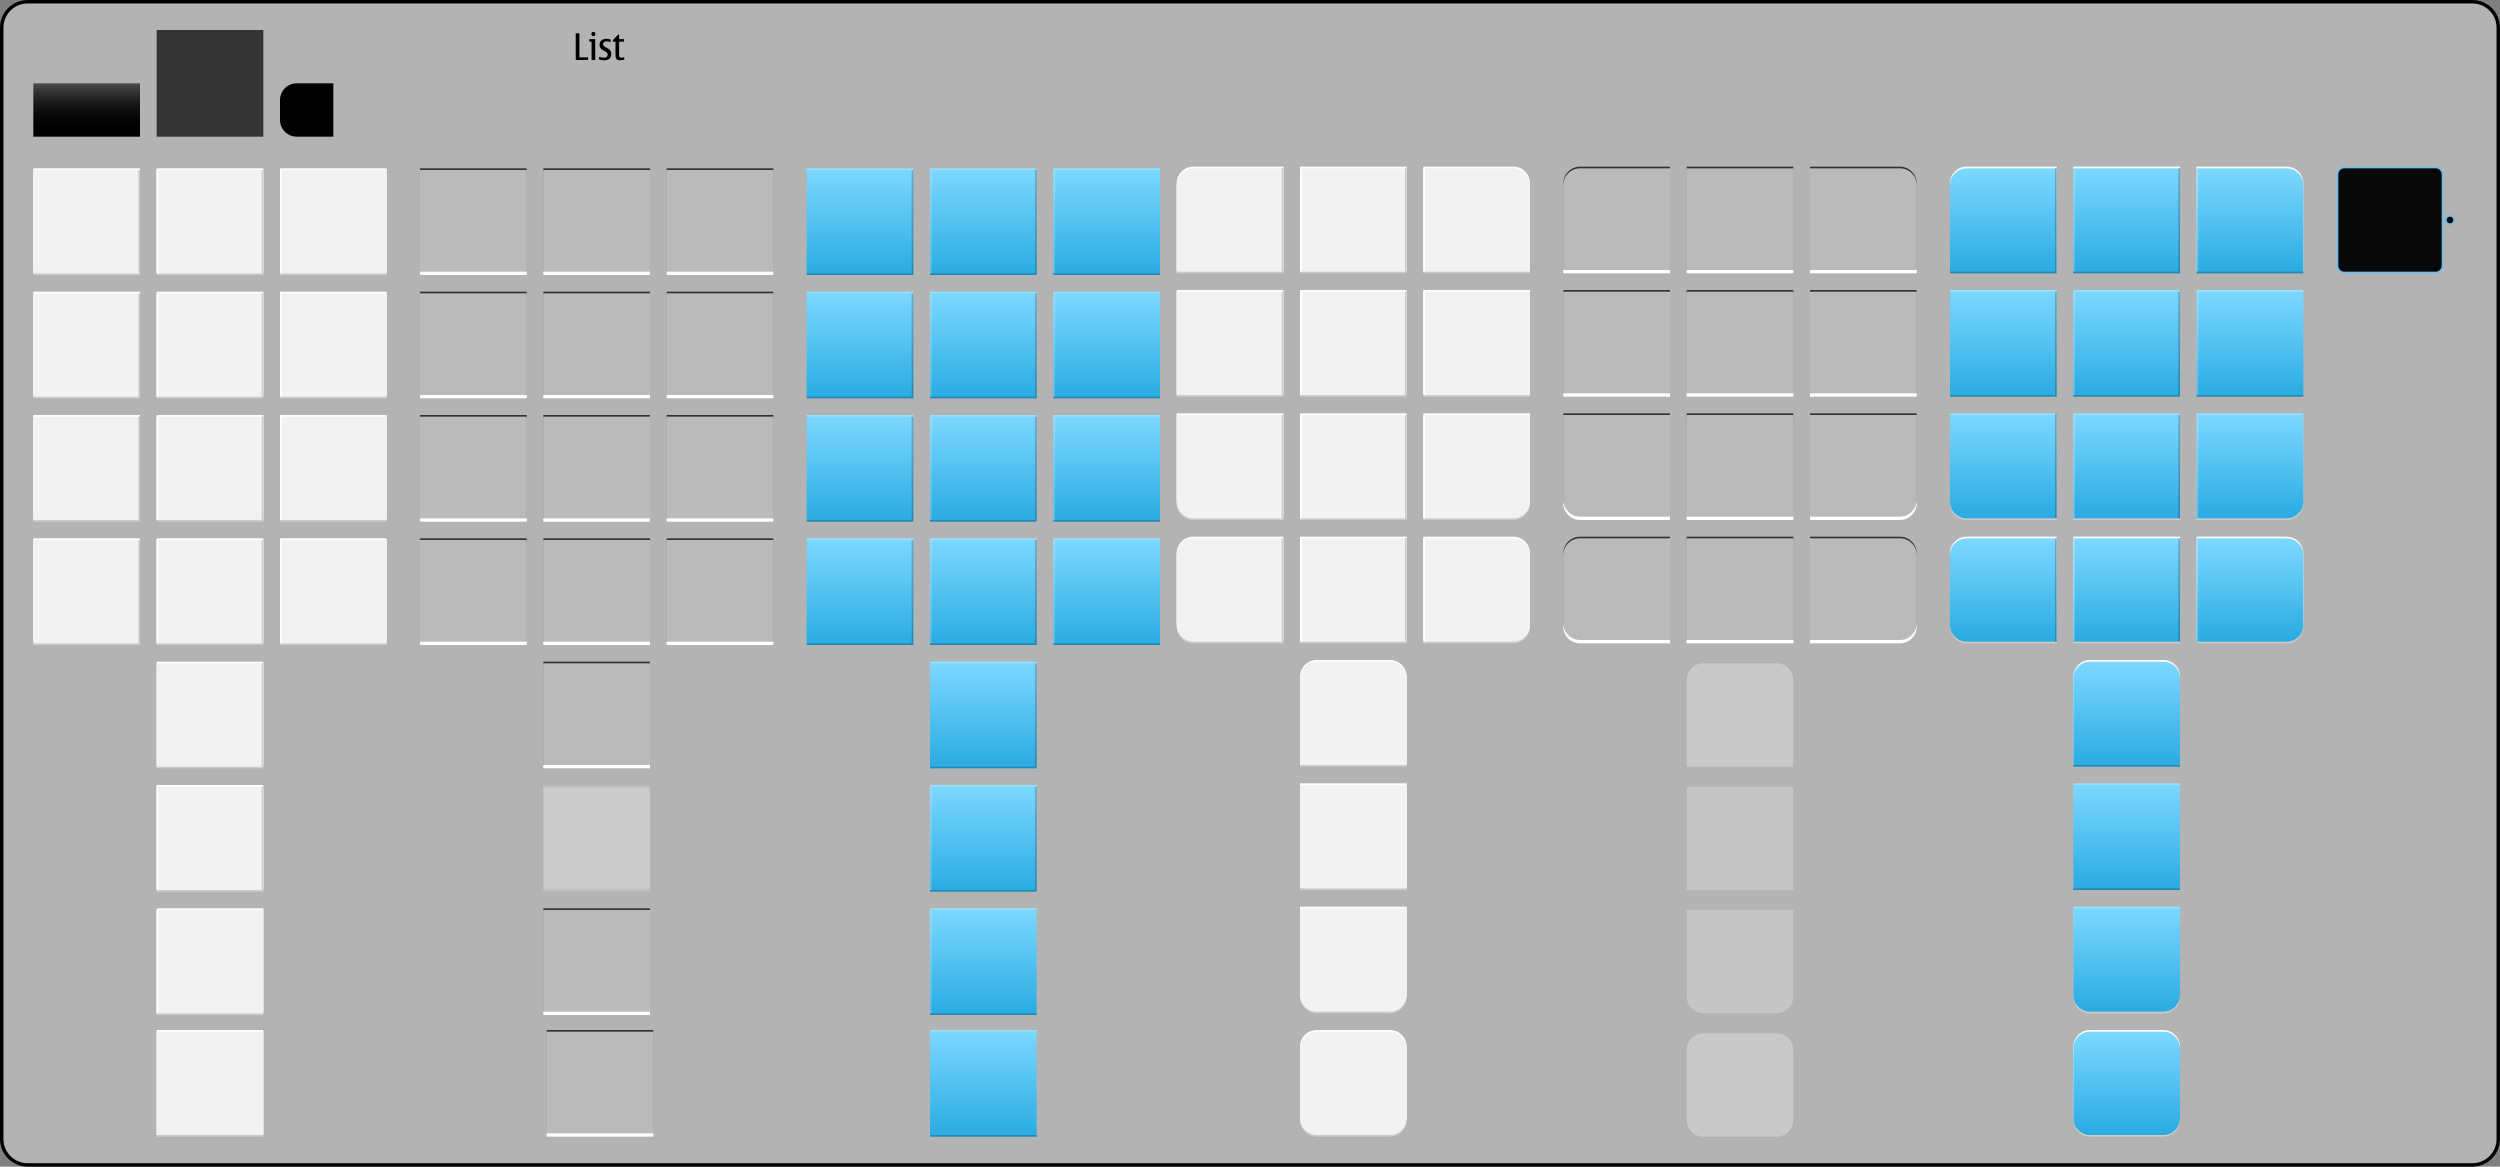 <?xml version="1.0" encoding="UTF-8" standalone="no"?>
<!-- Generator: Adobe Illustrator 14.0.0, SVG Export Plug-In . SVG Version: 6.00 Build 43363)  -->

<svg
   xmlns:dc="http://purl.org/dc/elements/1.1/"
   xmlns:cc="http://creativecommons.org/ns#"
   xmlns:rdf="http://www.w3.org/1999/02/22-rdf-syntax-ns#"
   xmlns:svg="http://www.w3.org/2000/svg"
   xmlns="http://www.w3.org/2000/svg"
   xmlns:sodipodi="http://sodipodi.sourceforge.net/DTD/sodipodi-0.dtd"
   xmlns:inkscape="http://www.inkscape.org/namespaces/inkscape"
   version="1.1"
   id="meegotouch-list-layer"
   x="0px"
   y="0px"
   width="1500px"
   height="700px"
   viewBox="0 0 1500 700"
   style="enable-background:new 0 0 1500 700;"
   xml:space="preserve"
   inkscape:version="0.47 r22583"
   sodipodi:docname="meegotouch-list.svg"><rect x="0" y="0" width="1500" height="700" fill="#808080" stroke="none"/><defs
   id="defs1197"><inkscape:perspective
     sodipodi:type="inkscape:persp3d"
     inkscape:vp_x="0 : 350 : 1"
     inkscape:vp_y="0 : 1000 : 0"
     inkscape:vp_z="1500 : 350 : 1"
     inkscape:persp3d-origin="750 : 233.33333 : 1"
     id="perspective1201" /></defs><sodipodi:namedview
   pagecolor="#ffffff"
   bordercolor="#666666"
   borderopacity="1"
   objecttolerance="10"
   gridtolerance="10"
   guidetolerance="10"
   inkscape:pageopacity="0"
   inkscape:pageshadow="2"
   inkscape:window-width="1415"
   inkscape:window-height="847"
   id="namedview1195"
   showgrid="false"
   inkscape:zoom="1"
   inkscape:cx="1029"
   inkscape:cy="242.72575"
   inkscape:window-x="0"
   inkscape:window-y="0"
   inkscape:window-maximized="1"
   inkscape:current-layer="meegotouch-list" />
<g
   id="meegotouch-list">
	<g
   id="MeegotouchListThemeTemplateHelper">
		<g
   id="g5">
			<path
   style="fill:#B3B3B3;"
   d="M16.562,698.965C8,698.965,1.035,692,1.035,683.438V16.562C1.035,8,8,1.035,16.562,1.035h1466.877     c8.562,0,15.526,6.965,15.526,15.526v666.877c0,8.562-6.965,15.526-15.526,15.526H16.562z"
   id="path7" />
			<g
   id="g9">
				<path
   d="M1483.438,2.07c7.99,0,14.491,6.5,14.491,14.491v666.877c0,7.99-6.501,14.491-14.491,14.491H16.562      c-7.991,0-14.491-6.501-14.491-14.491V16.562c0-7.991,6.5-14.491,14.491-14.491H1483.438 M1483.438,0H16.562      C7.453,0,0,7.453,0,16.562v666.877C0,692.547,7.453,700,16.562,700h1466.877c9.108,0,16.562-7.453,16.562-16.562V16.562      C1500,7.453,1492.547,0,1483.438,0L1483.438,0z"
   id="path11" />
			</g>
		</g>
		<path
   d="M345.439,35.998V19.969h2.206v14.417h5.168v1.612H345.439z"
   id="path13" />
		<path
   d="M357.131,35.998h-2.185V24.989h-1.363v-1.495h3.548V35.998z M356.044,19.108c0.334,0,0.624,0.129,0.866,0.387    c0.242,0.259,0.364,0.563,0.364,0.914c0,0.358-0.12,0.665-0.359,0.919c-0.239,0.255-0.53,0.382-0.871,0.382    c-0.348,0-0.644-0.127-0.882-0.382c-0.24-0.254-0.359-0.561-0.359-0.919c0-0.366,0.119-0.674,0.359-0.925    C355.4,19.234,355.696,19.108,356.044,19.108z"
   id="path15" />
		<path
   d="M362.535,36.17c-0.896,0-1.918-0.139-3.066-0.418v-1.646c1.23,0.351,2.201,0.526,2.912,0.526    c0.731,0,1.282-0.159,1.65-0.479c0.37-0.318,0.555-0.797,0.555-1.436c0-0.372-0.117-0.721-0.35-1.048    c-0.232-0.325-0.814-0.726-1.742-1.198c-0.596-0.301-1.076-0.586-1.446-0.855c-0.369-0.269-0.684-0.631-0.944-1.086    c-0.259-0.455-0.389-1.02-0.389-1.693c0-1.082,0.367-1.939,1.103-2.574c0.734-0.635,1.677-0.951,2.824-0.951    c1.006,0,1.915,0.133,2.728,0.397v1.569c-0.855-0.309-1.685-0.462-2.491-0.462c-0.67,0-1.171,0.15-1.501,0.451    c-0.333,0.302-0.498,0.753-0.498,1.354c0,0.316,0.105,0.611,0.317,0.887c0.212,0.277,0.741,0.626,1.589,1.049    c0.616,0.301,1.125,0.594,1.528,0.877s0.743,0.666,1.021,1.15c0.276,0.482,0.415,1.09,0.415,1.822    c0,1.232-0.364,2.168-1.093,2.806C364.929,35.852,363.889,36.17,362.535,36.17z"
   id="path17" />
		<path
   d="M371.978,36.17c-0.929,0-1.608-0.227-2.039-0.682s-0.646-1.182-0.646-2.178v-8.321h-1.57v-0.86l3.188-3.408h0.565v2.773    h2.901v1.495h-2.901v7.945c0,0.681,0.105,1.13,0.317,1.349s0.533,0.328,0.964,0.328c0.443,0,1.046-0.104,1.804-0.312v1.483    C373.646,36.041,372.785,36.17,371.978,36.17z"
   id="path19" />
	</g>
	<g
   id="meegotouch-scroll-bubble-arrow">
		<polygon
   style="opacity:0;"
   points="1466,124 1474,132 1466,140   "
   id="polygon22" />
		<g
   style="opacity:0.95;"
   id="g24">
			<path
   d="M1470,134.5c-1.379,0-2.5-1.122-2.5-2.5s1.121-2.5,2.5-2.5s2.5,1.122,2.5,2.5S1471.379,134.5,1470,134.5L1470,134.5z"
   id="path26" />
			<path
   style="fill:#66C0EF;"
   d="M1470,130c1.103,0,2,0.897,2,2s-0.897,2-2,2s-2-0.897-2-2S1468.897,130,1470,130 M1470,129     c-1.657,0-3,1.343-3,3c0,1.656,1.343,3,3,3s3-1.344,3-3C1473,130.343,1471.657,129,1470,129L1470,129z"
   id="path28" />
		</g>
	</g>
	<g
   id="meegotouch-scroll-bubble-background">
		<g
   style="opacity:0.95;"
   id="g31">
			<path
   d="M1406.619,163.5c-2.271,0-4.119-1.848-4.119-4.119v-54.763c0-2.271,1.848-4.119,4.119-4.119h54.762     c2.271,0,4.119,1.848,4.119,4.119v54.763c0,2.271-1.848,4.119-4.119,4.119H1406.619z"
   id="path33" />
			<path
   style="fill:#66C0EF;"
   d="M1461.381,101c1.996,0,3.619,1.623,3.619,3.619v54.763c0,1.996-1.623,3.619-3.619,3.619h-54.762     c-1.996,0-3.619-1.623-3.619-3.619v-54.763c0-1.996,1.623-3.619,3.619-3.619H1461.381 M1461.381,100h-54.762     c-2.541,0-4.619,2.079-4.619,4.619v54.763c0,2.54,2.078,4.619,4.619,4.619h54.762c2.541,0,4.619-2.079,4.619-4.619v-54.763     C1466,102.079,1463.922,100,1461.381,100L1461.381,100z"
   id="path35" />
		</g>
	</g>
	<g
   id="meegotouch-list-background-selected">
		<path
   style="fill:#CCCCCC;"
   d="M1308,672c0,5.5-4.5,10-10,10h-44c-5.5,0-10-4.5-10-10v-42c0-5.5,4.5-10,10-10h44    c5.5,0,10,4.5,10,10V672z"
   id="path38" />
		<path
   style="fill:#FFFFFF;"
   d="M1308,670c0,5.5-4.5,10-10,10h-44c-5.5,0-10-4.5-10-10v-42c0-5.5,4.5-10,10-10h44    c5.5,0,10,4.5,10,10V670z"
   id="path40" />
		<linearGradient
   id="SVGID_1_"
   gradientUnits="userSpaceOnUse"
   x1="1276"
   y1="681"
   x2="1276"
   y2="619">
			<stop
   offset="0"
   style="stop-color:#29ABE2"
   id="stop43" />
			<stop
   offset="1"
   style="stop-color:#7DD8FF"
   id="stop45" />
		</linearGradient>
		<path
   style="fill:url(#SVGID_1_);"
   d="M1308,671c0,5.5-4.5,10-10,10h-44c-5.5,0-10-4.5-10-10v-42c0-5.5,4.5-10,10-10h44    c5.5,0,10,4.5,10,10V671z"
   id="path47" />
	</g>
	<g
   id="meegotouch-list-background-selected-vertical-bottom">
		<path
   style="fill:#CCCCCC;"
   d="M1308,545v53c0,5.5-4.5,10-10,10h-44c-5.5,0-10-4.5-10-10v-53H1308z"
   id="path50" />
		<linearGradient
   id="SVGID_2_"
   gradientUnits="userSpaceOnUse"
   x1="1276"
   y1="607"
   x2="1276"
   y2="544">
			<stop
   offset="0"
   style="stop-color:#29ABE2"
   id="stop53" />
			<stop
   offset="1"
   style="stop-color:#7DD8FF"
   id="stop55" />
		</linearGradient>
		<path
   style="fill:url(#SVGID_2_);"
   d="M1308,544v53c0,5.5-4.5,10-10,10h-44c-5.5,0-10-4.5-10-10v-53H1308z"
   id="path57" />
		<rect
   x="1244"
   y="544"
   style="opacity:0.2;fill:#FFFFFF;"
   width="64"
   height="1"
   id="rect59" />
	</g>
	<g
   id="meegotouch-list-background-selected-vertical-center">
		<linearGradient
   id="SVGID_3_"
   gradientUnits="userSpaceOnUse"
   x1="1276"
   y1="534"
   x2="1276"
   y2="470">
			<stop
   offset="0"
   style="stop-color:#29ABE2"
   id="stop63" />
			<stop
   offset="1"
   style="stop-color:#7DD8FF"
   id="stop65" />
		</linearGradient>
		<rect
   x="1244"
   y="470"
   style="fill:url(#SVGID_3_);"
   width="64"
   height="64"
   id="rect67" />
		<rect
   x="1244"
   y="533"
   style="opacity:0.2;"
   width="64"
   height="1"
   id="rect69" />
		<rect
   x="1244"
   y="470.001"
   style="opacity:0.2;fill:#FFFFFF;"
   width="64"
   height="1"
   id="rect71" />
	</g>
	<g
   id="meegotouch-list-background-selected-vertical-top">
		<path
   style="fill:#FFFFFF;"
   d="M1244,459v-53c0-5.5,4.5-10,10-10h44c5.5,0,10,4.5,10,10v53H1244z"
   id="path74" />
		<linearGradient
   id="SVGID_4_"
   gradientUnits="userSpaceOnUse"
   x1="1276"
   y1="460"
   x2="1276"
   y2="397">
			<stop
   offset="0"
   style="stop-color:#29ABE2"
   id="stop77" />
			<stop
   offset="1"
   style="stop-color:#7DD8FF"
   id="stop79" />
		</linearGradient>
		<path
   style="fill:url(#SVGID_4_);"
   d="M1244,460v-53c0-5.5,4.5-10,10-10h44c5.5,0,10,4.5,10,10v53H1244z"
   id="path81" />
		<rect
   x="1244"
   y="459"
   style="opacity:0.2;"
   width="64"
   height="1"
   id="rect83" />
	</g>
	<g
   id="meegotouch-list-background-selected-horizontal-right">
		<path
   style="fill:#CCCCCC;"
   d="M1318,324h54c5.5,0,10,4.5,10,10v42c0,5.5-4.5,10-10,10h-54V324z"
   id="path86" />
		<path
   style="fill:#FFFFFF;"
   d="M1318,322h54c5.5,0,10,4.5,10,10v42c0,5.5-4.5,10-10,10h-54V322z"
   id="path88" />
		<linearGradient
   id="SVGID_5_"
   gradientUnits="userSpaceOnUse"
   x1="1350"
   y1="385"
   x2="1350"
   y2="323">
			<stop
   offset="0"
   style="stop-color:#29ABE2"
   id="stop91" />
			<stop
   offset="1"
   style="stop-color:#7DD8FF"
   id="stop93" />
		</linearGradient>
		<path
   style="fill:url(#SVGID_5_);"
   d="M1318,323h54c5.5,0,10,4.5,10,10v42c0,5.5-4.5,10-10,10h-54V323z"
   id="path95" />
		<rect
   x="1318"
   y="323"
   style="opacity:0.2;fill:#FFFFFF;"
   width="1"
   height="62"
   id="rect97" />
	</g>
	<g
   id="meegotouch-list-background-selected-horizontal-center">
		<rect
   x="1244"
   y="324"
   style="fill:#CCCCCC;"
   width="64"
   height="62"
   id="rect100" />
		<rect
   x="1244"
   y="322"
   style="fill:#FFFFFF;"
   width="64"
   height="62"
   id="rect102" />
		<linearGradient
   id="SVGID_6_"
   gradientUnits="userSpaceOnUse"
   x1="1276"
   y1="385"
   x2="1276"
   y2="323">
			<stop
   offset="0"
   style="stop-color:#29ABE2"
   id="stop105" />
			<stop
   offset="1"
   style="stop-color:#7DD8FF"
   id="stop107" />
		</linearGradient>
		<rect
   x="1244"
   y="323"
   style="fill:url(#SVGID_6_);"
   width="64"
   height="62"
   id="rect109" />
		<rect
   x="1307"
   y="323"
   style="opacity:0.2;"
   width="1"
   height="62"
   id="rect111" />
		<rect
   x="1244"
   y="323"
   style="opacity:0.2;fill:#FFFFFF;"
   width="1"
   height="62"
   id="rect113" />
	</g>
	<g
   id="meegotouch-list-background-selected-horizontal-left">
		<path
   style="fill:#CCCCCC;"
   d="M1234,386h-54c-5.5,0-10-4.5-10-10v-42c0-5.5,4.5-10,10-10h54V386z"
   id="path116" />
		<path
   style="fill:#FFFFFF;"
   d="M1234,384h-54c-5.5,0-10-4.5-10-10v-42c0-5.5,4.5-10,10-10h54V384z"
   id="path118" />
		<linearGradient
   id="SVGID_7_"
   gradientUnits="userSpaceOnUse"
   x1="1202"
   y1="385"
   x2="1202"
   y2="323">
			<stop
   offset="0"
   style="stop-color:#29ABE2"
   id="stop121" />
			<stop
   offset="1"
   style="stop-color:#7DD8FF"
   id="stop123" />
		</linearGradient>
		<path
   style="fill:url(#SVGID_7_);"
   d="M1234,385h-54c-5.5,0-10-4.5-10-10v-42c0-5.5,4.5-10,10-10h54V385z"
   id="path125" />
		<rect
   x="1233"
   y="323"
   style="opacity:0.2;"
   width="1"
   height="62"
   id="rect127" />
	</g>
	<g
   id="meegotouch-list-background-selected-bottom-right">
		<path
   style="fill:#CCCCCC;"
   d="M1372,312c5.5,0,10-4.5,10-10v-53h-64v63H1372z"
   id="path130" />
		<linearGradient
   id="SVGID_8_"
   gradientUnits="userSpaceOnUse"
   x1="1350"
   y1="311"
   x2="1350"
   y2="248">
			<stop
   offset="0"
   style="stop-color:#29ABE2"
   id="stop133" />
			<stop
   offset="1"
   style="stop-color:#7DD8FF"
   id="stop135" />
		</linearGradient>
		<path
   style="fill:url(#SVGID_8_);"
   d="M1372,311c5.5,0,10-4.5,10-10v-53h-64v63H1372z"
   id="path137" />
		<rect
   x="1318"
   y="248"
   style="opacity:0.2;fill:#FFFFFF;"
   width="1"
   height="63"
   id="rect139" />
		<rect
   x="1319"
   y="248"
   style="opacity:0.2;fill:#FFFFFF;"
   width="63"
   height="1"
   id="rect141" />
	</g>
	<g
   id="meegotouch-list-background-selected-bottom">
		<rect
   x="1244"
   y="250"
   style="fill:#CCCCCC;"
   width="64"
   height="62"
   id="rect144" />
		<linearGradient
   id="SVGID_9_"
   gradientUnits="userSpaceOnUse"
   x1="1276"
   y1="311"
   x2="1276"
   y2="248">
			<stop
   offset="0"
   style="stop-color:#29ABE2"
   id="stop147" />
			<stop
   offset="1"
   style="stop-color:#7DD8FF"
   id="stop149" />
		</linearGradient>
		<rect
   x="1244"
   y="248"
   style="fill:url(#SVGID_9_);"
   width="64"
   height="63"
   id="rect151" />
		<rect
   x="1244"
   y="248"
   style="opacity:0.2;fill:#FFFFFF;"
   width="64"
   height="1"
   id="rect153" />
		<rect
   x="1307"
   y="249"
   style="opacity:0.2;"
   width="1"
   height="62"
   id="rect155" />
		<rect
   x="1244"
   y="249"
   style="opacity:0.2;fill:#FFFFFF;"
   width="1"
   height="62"
   id="rect157" />
	</g>
	<g
   id="meegotouch-list-background-selected-bottom-left">
		<path
   style="fill:#CCCCCC;"
   d="M1170,302c0,5.5,4.5,10,10,10h54v-63h-64V302z"
   id="path160" />
		<linearGradient
   id="SVGID_10_"
   gradientUnits="userSpaceOnUse"
   x1="1202"
   y1="311"
   x2="1202"
   y2="248">
			<stop
   offset="0"
   style="stop-color:#29ABE2"
   id="stop163" />
			<stop
   offset="1"
   style="stop-color:#7DD8FF"
   id="stop165" />
		</linearGradient>
		<path
   style="fill:url(#SVGID_10_);"
   d="M1170,301c0,5.5,4.5,10,10,10h54v-63h-64V301z"
   id="path167" />
		<rect
   x="1233"
   y="248"
   style="opacity:0.2;"
   width="1"
   height="63"
   id="rect169" />
		<rect
   x="1170"
   y="248"
   style="opacity:0.2;fill:#FFFFFF;"
   width="63"
   height="1"
   id="rect171" />
	</g>
	<g
   id="meegotouch-list-background-selected-center-right">
		<linearGradient
   id="SVGID_11_"
   gradientUnits="userSpaceOnUse"
   x1="1350"
   y1="238"
   x2="1350"
   y2="174">
			<stop
   offset="0"
   style="stop-color:#29ABE2"
   id="stop175" />
			<stop
   offset="1"
   style="stop-color:#7DD8FF"
   id="stop177" />
		</linearGradient>
		<rect
   x="1318"
   y="174"
   style="fill:url(#SVGID_11_);"
   width="64"
   height="64"
   id="rect179" />
		<rect
   x="1318"
   y="237"
   style="opacity:0.2;"
   width="64"
   height="1"
   id="rect181" />
		<rect
   x="1318"
   y="174"
   style="opacity:0.2;fill:#FFFFFF;"
   width="64"
   height="1"
   id="rect183" />
		<rect
   x="1318"
   y="175"
   style="opacity:0.2;fill:#FFFFFF;"
   width="1"
   height="62"
   id="rect185" />
	</g>
	<g
   id="meegotouch-list-background-selected-center">
		<linearGradient
   id="SVGID_12_"
   gradientUnits="userSpaceOnUse"
   x1="1276"
   y1="238"
   x2="1276"
   y2="174">
			<stop
   offset="0"
   style="stop-color:#29ABE2"
   id="stop189" />
			<stop
   offset="1"
   style="stop-color:#7DD8FF"
   id="stop191" />
		</linearGradient>
		<rect
   x="1244"
   y="174"
   style="fill:url(#SVGID_12_);"
   width="64"
   height="64"
   id="rect193" />
		<rect
   x="1244"
   y="237"
   style="opacity:0.2;"
   width="64"
   height="1"
   id="rect195" />
		<rect
   x="1244"
   y="174"
   style="opacity:0.2;fill:#FFFFFF;"
   width="64"
   height="1"
   id="rect197" />
		<rect
   x="1307"
   y="175"
   style="opacity:0.2;"
   width="1"
   height="62"
   id="rect199" />
		<rect
   x="1244"
   y="175"
   style="opacity:0.2;fill:#FFFFFF;"
   width="1"
   height="62"
   id="rect201" />
	</g>
	<g
   id="meegotouch-list-background-selected-center-left">
		<linearGradient
   id="SVGID_13_"
   gradientUnits="userSpaceOnUse"
   x1="1202"
   y1="238"
   x2="1202"
   y2="174">
			<stop
   offset="0"
   style="stop-color:#29ABE2"
   id="stop205" />
			<stop
   offset="1"
   style="stop-color:#7DD8FF"
   id="stop207" />
		</linearGradient>
		<rect
   x="1170"
   y="174"
   style="fill:url(#SVGID_13_);"
   width="64"
   height="64"
   id="rect209" />
		<rect
   x="1170"
   y="237"
   style="opacity:0.2;"
   width="64"
   height="1"
   id="rect211" />
		<rect
   x="1170"
   y="174"
   style="opacity:0.2;fill:#FFFFFF;"
   width="64"
   height="1"
   id="rect213" />
		<rect
   x="1233"
   y="175"
   style="opacity:0.2;"
   width="1"
   height="62"
   id="rect215" />
	</g>
	<g
   id="meegotouch-list-background-selected-top-right">
		<path
   style="fill:#FFFFFF;"
   d="M1382,110c0-5.5-4.5-10-10-10h-54v63h64V110z"
   id="path218" />
		<linearGradient
   id="SVGID_14_"
   gradientUnits="userSpaceOnUse"
   x1="1350"
   y1="164"
   x2="1350"
   y2="101">
			<stop
   offset="0"
   style="stop-color:#29ABE2"
   id="stop221" />
			<stop
   offset="1"
   style="stop-color:#7DD8FF"
   id="stop223" />
		</linearGradient>
		<path
   style="fill:url(#SVGID_14_);"
   d="M1382,111c0-5.5-4.5-10-10-10h-54v63h64V111z"
   id="path225" />
		<rect
   x="1318"
   y="101"
   style="opacity:0.2;fill:#FFFFFF;"
   width="1"
   height="62"
   id="rect227" />
		<rect
   x="1318"
   y="163"
   style="opacity:0.2;"
   width="64"
   height="1"
   id="rect229" />
	</g>
	<g
   id="meegotouch-list-background-selected-top-center">
		<linearGradient
   id="SVGID_15_"
   gradientUnits="userSpaceOnUse"
   x1="1276"
   y1="164"
   x2="1276"
   y2="100">
			<stop
   offset="0"
   style="stop-color:#29ABE2"
   id="stop233" />
			<stop
   offset="1"
   style="stop-color:#7DD8FF"
   id="stop235" />
		</linearGradient>
		<rect
   x="1244"
   y="100"
   style="fill:url(#SVGID_15_);"
   width="64"
   height="64"
   id="rect237" />
		<rect
   x="1244"
   y="163"
   style="opacity:0.2;"
   width="64"
   height="1"
   id="rect239" />
		<rect
   x="1244"
   y="100"
   style="fill:#FFFFFF;"
   width="64"
   height="1"
   id="rect241" />
		<rect
   x="1307"
   y="101"
   style="opacity:0.2;"
   width="1"
   height="62"
   id="rect243" />
		<rect
   x="1244"
   y="101"
   style="opacity:0.2;fill:#FFFFFF;"
   width="1"
   height="62"
   id="rect245" />
	</g>
	<g
   id="meegotouch-list-background-selected-top-left">
		<path
   style="fill:#FFFFFF;"
   d="M1170,110c0-5.5,4.5-10,10-10h54v63h-64V110z"
   id="path248" />
		<linearGradient
   id="SVGID_16_"
   gradientUnits="userSpaceOnUse"
   x1="1202"
   y1="164"
   x2="1202"
   y2="101">
			<stop
   offset="0"
   style="stop-color:#29ABE2"
   id="stop251" />
			<stop
   offset="1"
   style="stop-color:#7DD8FF"
   id="stop253" />
		</linearGradient>
		<path
   style="fill:url(#SVGID_16_);"
   d="M1170,111c0-5.5,4.5-10,10-10h54v63h-64V111z"
   id="path255" />
		<rect
   x="1233"
   y="101"
   style="opacity:0.2;"
   width="1"
   height="62"
   id="rect257" />
		<rect
   x="1170"
   y="163"
   style="opacity:0.2;"
   width="64"
   height="1"
   id="rect259" />
	</g>
	<g
   id="meegotouch-list-background-pressed">
		<path
   style="fill:#c8c8c8;fill-opacity:1"
   d="M1076,672c0,5.5-4.5,10-10,10h-44c-5.5,0-10-4.5-10-10v-42c0-5.5,4.5-10,10-10h44    c5.5,0,10,4.5,10,10V672z"
   id="path262" />
		
		<linearGradient
   id="SVGID_17_"
   gradientUnits="userSpaceOnUse"
   x1="1044"
   y1="681"
   x2="1044"
   y2="619">
			<stop
   offset="0"
   style="stop-color:#B3B3B3"
   id="stop267" />
			<stop
   offset="1"
   style="stop-color:#4D4D4D"
   id="stop269" />
		</linearGradient>
		
	</g>
	<g
   id="meegotouch-list-background-pressed-vertical-bottom">
		<path
   style="fill:#c8c8c8;fill-opacity:0.888"
   d="M1076,546v52c0,5.5-4.5,10-10,10h-44c-5.5,0-10-4.5-10-10v-52H1076z"
   id="path274" />
		
		<linearGradient
   id="SVGID_18_"
   gradientUnits="userSpaceOnUse"
   x1="1044"
   y1="607"
   x2="1044"
   y2="545">
			<stop
   offset="0"
   style="stop-color:#B3B3B3"
   id="stop279" />
			<stop
   offset="1"
   style="stop-color:#4D4D4D"
   id="stop281" />
		</linearGradient>
		
	</g>
	<g
   id="meegotouch-list-background-pressed-vertical-center">
		<rect
   x="1012"
   y="472"
   style="fill:#c8c8c8;fill-opacity:0.888"
   width="64"
   height="62"
   id="rect286" />
		
		<linearGradient
   id="SVGID_19_"
   gradientUnits="userSpaceOnUse"
   x1="1044"
   y1="533"
   x2="1044"
   y2="471">
			<stop
   offset="0"
   style="stop-color:#B3B3B3"
   id="stop291" />
			<stop
   offset="1"
   style="stop-color:#4D4D4D"
   id="stop293" />
		</linearGradient>
		
	</g>
	<g
   id="meegotouch-list-background-pressed-vertical-top">
		<path
   style="fill:#c8c8c8;fill-opacity:1"
   d="M1012,460v-52c0-5.5,4.5-10,10-10h44c5.5,0,10,4.5,10,10v52H1012z"
   id="path298" />
		
		<linearGradient
   id="SVGID_20_"
   gradientUnits="userSpaceOnUse"
   x1="1044"
   y1="459"
   x2="1044"
   y2="397">
			<stop
   offset="0"
   style="stop-color:#B3B3B3"
   id="stop303" />
			<stop
   offset="1"
   style="stop-color:#4D4D4D"
   id="stop305" />
		</linearGradient>
		
	</g>
	<g
   id="meegotouch-list-background-pressed-horizontal-right">
		<path
   style="fill:#FFFFFF;"
   d="M1086,324h54c5.5,0,10,4.5,10,10v42c0,5.5-4.5,10-10,10h-54V324z"
   id="path310" />
		<path
   style="fill:#333333;"
   d="M1086,322h54c5.5,0,10,4.5,10,10v42c0,5.5-4.5,10-10,10h-54V322z"
   id="path312" />
		<linearGradient
   id="SVGID_21_"
   gradientUnits="userSpaceOnUse"
   x1="1118"
   y1="385"
   x2="1118"
   y2="323">
			<stop
   offset="0"
   style="stop-color:#B3B3B3"
   id="stop315" />
			<stop
   offset="1"
   style="stop-color:#4D4D4D"
   id="stop317" />
		</linearGradient>
		<path
   style="fill:#ffffff;fill-opacity:0.664"
   d="M1086,323h54c5.5,0,10,4.5,10,10v42c0,5.5-4.5,10-10,10h-54V323z"
   id="path319" />
	</g>
	<g
   id="meegotouch-list-background-pressed-horizontal-center">
		<rect
   x="1012"
   y="324"
   style="fill:#FFFFFF;"
   width="64"
   height="62"
   id="rect322" />
		<rect
   x="1012"
   y="322"
   style="fill:#333333;"
   width="64"
   height="62"
   id="rect324" />
		<linearGradient
   id="SVGID_22_"
   gradientUnits="userSpaceOnUse"
   x1="1044"
   y1="385"
   x2="1044"
   y2="323">
			<stop
   offset="0"
   style="stop-color:#B3B3B3"
   id="stop327" />
			<stop
   offset="1"
   style="stop-color:#4D4D4D"
   id="stop329" />
		</linearGradient>
		<rect
   x="1012"
   y="323"
   style="fill:#ffffff;fill-opacity:0.664"
   width="64"
   height="62"
   id="rect331" />
	</g>
	<g
   id="meegotouch-list-background-pressed-horizontal-left">
		<path
   style="fill:#FFFFFF;"
   d="M1002,386h-54c-5.5,0-10-4.5-10-10v-42c0-5.5,4.5-10,10-10h54V386z"
   id="path334" />
		<path
   style="fill:#333333;"
   d="M1002,384h-54c-5.5,0-10-4.5-10-10v-42c0-5.5,4.5-10,10-10h54V384z"
   id="path336" />
		<linearGradient
   id="SVGID_23_"
   gradientUnits="userSpaceOnUse"
   x1="970"
   y1="385"
   x2="970"
   y2="323">
			<stop
   offset="0"
   style="stop-color:#B3B3B3"
   id="stop339" />
			<stop
   offset="1"
   style="stop-color:#4D4D4D"
   id="stop341" />
		</linearGradient>
		<path
   style="fill:#ffffff;fill-opacity:0.664"
   d="M1002,385h-54c-5.5,0-10-4.5-10-10v-42c0-5.5,4.5-10,10-10h54V385z"
   id="path343" />
	</g>
	<g
   id="meegotouch-list-background-pressed-bottom-right">
		<path
   style="fill:#FFFFFF;"
   d="M1140,312c5.5,0,10-4.5,10-10v-52h-64v62H1140z"
   id="path346" />
		<path
   style="fill:#333333;"
   d="M1140,310c5.5,0,10-4.5,10-10v-52h-64v62H1140z"
   id="path348" />
		<linearGradient
   id="SVGID_24_"
   gradientUnits="userSpaceOnUse"
   x1="1118"
   y1="311"
   x2="1118"
   y2="249">
			<stop
   offset="0"
   style="stop-color:#B3B3B3"
   id="stop351" />
			<stop
   offset="1"
   style="stop-color:#4D4D4D"
   id="stop353" />
		</linearGradient>
		<path
   style="fill:#ffffff;fill-opacity:0.664"
   d="M1140,311c5.5,0,10-4.5,10-10v-52h-64v62H1140z"
   id="path355" />
	</g>
	<g
   id="meegotouch-list-background-pressed-center-bottom">
		<rect
   x="1012"
   y="250"
   style="fill:#FFFFFF;"
   width="64"
   height="62"
   id="rect358" />
		<rect
   x="1012"
   y="248"
   style="fill:#333333;"
   width="64"
   height="62"
   id="rect360" />
		<linearGradient
   id="SVGID_25_"
   gradientUnits="userSpaceOnUse"
   x1="1044"
   y1="311"
   x2="1044"
   y2="249">
			<stop
   offset="0"
   style="stop-color:#B3B3B3"
   id="stop363" />
			<stop
   offset="1"
   style="stop-color:#4D4D4D"
   id="stop365" />
		</linearGradient>
		<rect
   x="1012"
   y="249"
   style="fill:#ffffff;fill-opacity:0.664"
   width="64"
   height="62"
   id="rect367" />
	</g>
	<g
   id="meegotouch-list-background-pressed-bottom-left">
		<path
   style="fill:#FFFFFF;"
   d="M938,302c0,5.5,4.5,10,10,10h54v-62h-64V302z"
   id="path370" />
		<path
   style="fill:#333333;"
   d="M938,300c0,5.5,4.5,10,10,10h54v-62h-64V300z"
   id="path372" />
		<linearGradient
   id="SVGID_26_"
   gradientUnits="userSpaceOnUse"
   x1="970"
   y1="311"
   x2="970"
   y2="249">
			<stop
   offset="0"
   style="stop-color:#B3B3B3"
   id="stop375" />
			<stop
   offset="1"
   style="stop-color:#4D4D4D"
   id="stop377" />
		</linearGradient>
		<path
   style="fill:#ffffff;fill-opacity:0.664"
   d="M938,301c0,5.5,4.5,10,10,10h54v-62h-64V301z"
   id="path379" />
	</g>
	<g
   id="meegotouch-list-background-pressed-center-right">
		<rect
   x="1086"
   y="176"
   style="fill:#FFFFFF;"
   width="64"
   height="62"
   id="rect382" />
		<rect
   x="1086"
   y="174"
   style="fill:#333333;"
   width="64"
   height="62"
   id="rect384" />
		<linearGradient
   id="SVGID_27_"
   gradientUnits="userSpaceOnUse"
   x1="1118"
   y1="237"
   x2="1118"
   y2="175">
			<stop
   offset="0"
   style="stop-color:#B3B3B3"
   id="stop387" />
			<stop
   offset="1"
   style="stop-color:#4D4D4D"
   id="stop389" />
		</linearGradient>
		<rect
   x="1086"
   y="175"
   style="fill:#ffffff;fill-opacity:0.664"
   width="64"
   height="62"
   id="rect391" />
	</g>
	<g
   id="meegotouch-list-background-pressed-center">
		<rect
   x="1012"
   y="176"
   style="fill:#FFFFFF;"
   width="64"
   height="62"
   id="rect394" />
		<rect
   x="1012"
   y="174"
   style="fill:#333333;"
   width="64"
   height="62"
   id="rect396" />
		<linearGradient
   id="SVGID_28_"
   gradientUnits="userSpaceOnUse"
   x1="1044"
   y1="237"
   x2="1044"
   y2="175">
			<stop
   offset="0"
   style="stop-color:#B3B3B3"
   id="stop399" />
			<stop
   offset="1"
   style="stop-color:#4D4D4D"
   id="stop401" />
		</linearGradient>
		<rect
   x="1012"
   y="175"
   style="fill:#ffffff;fill-opacity:0.664"
   width="64"
   height="62"
   id="rect403" />
	</g>
	<g
   id="meegotouch-list-background-pressed-center-left">
		<rect
   x="938"
   y="176"
   style="fill:#FFFFFF;"
   width="64"
   height="62"
   id="rect406" />
		<rect
   x="938"
   y="174"
   style="fill:#333333;"
   width="64"
   height="62"
   id="rect408" />
		<linearGradient
   id="SVGID_29_"
   gradientUnits="userSpaceOnUse"
   x1="970"
   y1="237"
   x2="970"
   y2="175">
			<stop
   offset="0"
   style="stop-color:#B3B3B3"
   id="stop411" />
			<stop
   offset="1"
   style="stop-color:#4D4D4D"
   id="stop413" />
		</linearGradient>
		<rect
   x="938"
   y="175"
   style="fill:#ffffff;fill-opacity:0.664"
   width="64"
   height="62"
   id="rect415" />
	</g>
	<g
   id="meegotouch-list-background-pressed-top-right">
		<path
   style="fill:#FFFFFF;"
   d="M1150,112c0-5.5-4.5-10-10-10h-54v62h64V112z"
   id="path418" />
		<path
   style="fill:#333333;"
   d="M1150,110c0-5.5-4.5-10-10-10h-54v62h64V110z"
   id="path420" />
		<linearGradient
   id="SVGID_30_"
   gradientUnits="userSpaceOnUse"
   x1="1118"
   y1="163"
   x2="1118"
   y2="101">
			<stop
   offset="0"
   style="stop-color:#B3B3B3"
   id="stop423" />
			<stop
   offset="1"
   style="stop-color:#4D4D4D"
   id="stop425" />
		</linearGradient>
		<path
   style="fill:#ffffff;fill-opacity:0.664"
   d="M1150,111c0-5.5-4.5-10-10-10h-54v62h64V111z"
   id="path427" />
	</g>
	<g
   id="meegotouch-list-background-pressed-top-center">
		<rect
   x="1012"
   y="102"
   style="fill:#FFFFFF;"
   width="64"
   height="62"
   id="rect430" />
		<rect
   x="1012"
   y="100"
   style="fill:#333333;"
   width="64"
   height="62"
   id="rect432" />
		<linearGradient
   id="SVGID_31_"
   gradientUnits="userSpaceOnUse"
   x1="1044"
   y1="163"
   x2="1044"
   y2="101">
			<stop
   offset="0"
   style="stop-color:#B3B3B3"
   id="stop435" />
			<stop
   offset="1"
   style="stop-color:#4D4D4D"
   id="stop437" />
		</linearGradient>
		<rect
   x="1012"
   y="101"
   style="fill:#ffffff;fill-opacity:0.664"
   width="64"
   height="62"
   id="rect439" />
	</g>
	<g
   id="meegotouch-list-background-pressed-top-left">
		<path
   style="fill:#FFFFFF;"
   d="M938,112c0-5.5,4.5-10,10-10h54v62h-64V112z"
   id="path442" />
		<path
   style="fill:#333333;"
   d="M938,110c0-5.5,4.5-10,10-10h54v62h-64V110z"
   id="path444" />
		<linearGradient
   id="SVGID_32_"
   gradientUnits="userSpaceOnUse"
   x1="970"
   y1="163"
   x2="970"
   y2="101">
			<stop
   offset="0"
   style="stop-color:#B3B3B3"
   id="stop447" />
			<stop
   offset="1"
   style="stop-color:#4D4D4D"
   id="stop449" />
		</linearGradient>
		<path
   style="fill:#ffffff;fill-opacity:0.664"
   d="M938,111c0-5.5,4.5-10,10-10h54v62h-64V111z"
   id="path451" />
	</g>
	<g
   id="meegotouch-list-background">
		<path
   style="fill:#CCCCCC;"
   d="M844,672c0,5.5-4.5,10-10,10h-44c-5.5,0-10-4.5-10-10v-42c0-5.5,4.5-10,10-10h44    c5.5,0,10,4.5,10,10V672z"
   id="path454" />
		<path
   style="fill:#FFFFFF;"
   d="M844,670c0,5.5-4.5,10-10,10h-44c-5.5,0-10-4.5-10-10v-42c0-5.5,4.5-10,10-10h44    c5.5,0,10,4.5,10,10V670z"
   id="path456" />
		<path
   style="fill:#F2F2F2;"
   d="M844,671c0,5.5-4.5,10-10,10h-44c-5.5,0-10-4.5-10-10v-42c0-5.5,4.5-10,10-10h44    c5.5,0,10,4.5,10,10V671z"
   id="path458" />
	</g>
	<g
   id="meegotouch-list-background-vertical-bottom">
		<path
   style="fill:#CCCCCC;"
   d="M844,546v52c0,5.5-4.5,10-10,10h-44c-5.5,0-10-4.5-10-10v-52H844z"
   id="path461" />
		<path
   style="fill:#FFFFFF;"
   d="M844,544v52c0,5.5-4.5,10-10,10h-44c-5.5,0-10-4.5-10-10v-52H844z"
   id="path463" />
		<path
   style="fill:#F2F2F2;"
   d="M844,545v52c0,5.5-4.5,10-10,10h-44c-5.5,0-10-4.5-10-10v-52H844z"
   id="path465" />
	</g>
	<g
   id="meegotouch-list-background-vertical-center">
		<rect
   x="780"
   y="472"
   style="fill:#CCCCCC;"
   width="64"
   height="62"
   id="rect468" />
		<rect
   x="780"
   y="470"
   style="fill:#FFFFFF;"
   width="64"
   height="62"
   id="rect470" />
		<rect
   x="780"
   y="471"
   style="fill:#F2F2F2;"
   width="64"
   height="62"
   id="rect472" />
	</g>
	<g
   id="meegotouch-list-background-vertical-top">
		<path
   style="fill:#CCCCCC;"
   d="M780,460v-52c0-5.5,4.5-10,10-10h44c5.5,0,10,4.5,10,10v52H780z"
   id="path475" />
		<path
   style="fill:#FFFFFF;"
   d="M780,458v-52c0-5.5,4.5-10,10-10h44c5.5,0,10,4.5,10,10v52H780z"
   id="path477" />
		<path
   style="fill:#F2F2F2;"
   d="M780,459v-52c0-5.5,4.5-10,10-10h44c5.5,0,10,4.5,10,10v52H780z"
   id="path479" />
	</g>
	<g
   id="meegotouch-list-background-horizontal-right">
		<path
   style="fill:#CCCCCC;"
   d="M854,324h54c5.5,0,10,4.5,10,10v42c0,5.5-4.5,10-10,10h-54V324z"
   id="path482" />
		<path
   style="fill:#FFFFFF;"
   d="M854,322h54c5.5,0,10,4.5,10,10v42c0,5.5-4.5,10-10,10h-54V322z"
   id="path484" />
		<path
   style="fill:#F2F2F2;"
   d="M854,323h54c5.5,0,10,4.5,10,10v42c0,5.5-4.5,10-10,10h-54V323z"
   id="path486" />
		<rect
   x="854"
   y="323"
   style="fill:#FFFFFF;"
   width="1"
   height="62"
   id="rect488" />
	</g>
	<g
   id="meegotouch-list-background-horizontal-center">
		<rect
   x="780"
   y="324"
   style="fill:#CCCCCC;"
   width="64"
   height="62"
   id="rect491" />
		<rect
   x="780"
   y="322"
   style="fill:#FFFFFF;"
   width="64"
   height="62"
   id="rect493" />
		<rect
   x="780"
   y="323"
   style="fill:#F2F2F2;"
   width="64"
   height="62"
   id="rect495" />
		<rect
   x="843"
   y="323"
   style="fill:#CCCCCC;"
   width="1"
   height="62"
   id="rect497" />
		<rect
   x="780"
   y="323"
   style="fill:#FFFFFF;"
   width="1"
   height="62"
   id="rect499" />
	</g>
	<g
   id="meegotouch-list-background-horizontal-left">
		<path
   style="fill:#CCCCCC;"
   d="M770,386h-54c-5.5,0-10-4.5-10-10v-42c0-5.5,4.5-10,10-10h54V386z"
   id="path502" />
		<path
   style="fill:#FFFFFF;"
   d="M770,384h-54c-5.5,0-10-4.5-10-10v-42c0-5.5,4.5-10,10-10h54V384z"
   id="path504" />
		<path
   style="fill:#F2F2F2;"
   d="M770,385h-54c-5.5,0-10-4.5-10-10v-42c0-5.5,4.5-10,10-10h54V385z"
   id="path506" />
		<rect
   x="769"
   y="323"
   style="fill:#CCCCCC;"
   width="1"
   height="62"
   id="rect508" />
	</g>
	<g
   id="meegotouch-list-background-bottom-right">
		<path
   style="fill:#CCCCCC;"
   d="M908,312c5.5,0,10-4.5,10-10v-52h-64v62H908z"
   id="path511" />
		<path
   style="fill:#FFFFFF;"
   d="M908,310c5.5,0,10-4.5,10-10v-52h-64v62H908z"
   id="path513" />
		<path
   style="fill:#F2F2F2;"
   d="M908,311c5.5,0,10-4.5,10-10v-52h-64v62H908z"
   id="path515" />
		<rect
   x="854"
   y="249"
   style="fill:#FFFFFF;"
   width="1"
   height="62"
   id="rect517" />
	</g>
	<g
   id="meegotouch-list-background-bottom-center">
		<rect
   x="780"
   y="250"
   style="fill:#CCCCCC;"
   width="64"
   height="62"
   id="rect520" />
		<rect
   x="780"
   y="248"
   style="fill:#FFFFFF;"
   width="64"
   height="62"
   id="rect522" />
		<rect
   x="780"
   y="249"
   style="fill:#F2F2F2;"
   width="64"
   height="62"
   id="rect524" />
		<rect
   x="843"
   y="249"
   style="fill:#CCCCCC;"
   width="1"
   height="62"
   id="rect526" />
		<rect
   x="780"
   y="249"
   style="fill:#FFFFFF;"
   width="1"
   height="62"
   id="rect528" />
	</g>
	<g
   id="meegotouch-list-background-bottom-left">
		<path
   style="fill:#CCCCCC;"
   d="M706,302c0,5.5,4.5,10,10,10h54v-62h-64V302z"
   id="path531" />
		<path
   style="fill:#FFFFFF;"
   d="M706,300c0,5.5,4.5,10,10,10h54v-62h-64V300z"
   id="path533" />
		<path
   style="fill:#F2F2F2;"
   d="M706,301c0,5.5,4.5,10,10,10h54v-62h-64V301z"
   id="path535" />
		<rect
   x="769"
   y="249"
   style="fill:#CCCCCC;"
   width="1"
   height="62"
   id="rect537" />
	</g>
	<g
   id="meegotouch-list-background-center-right">
		<rect
   x="854"
   y="176"
   style="fill:#CCCCCC;"
   width="64"
   height="62"
   id="rect540" />
		<rect
   x="854"
   y="174"
   style="fill:#FFFFFF;"
   width="64"
   height="62"
   id="rect542" />
		<rect
   x="854"
   y="175"
   style="fill:#F2F2F2;"
   width="64"
   height="62"
   id="rect544" />
		<rect
   x="854"
   y="175"
   style="fill:#FFFFFF;"
   width="1"
   height="62"
   id="rect546" />
	</g>
	<g
   id="meegotouch-list-background-center">
		<rect
   x="780"
   y="176"
   style="fill:#CCCCCC;"
   width="64"
   height="62"
   id="rect549" />
		<rect
   x="780"
   y="174"
   style="fill:#FFFFFF;"
   width="64"
   height="62"
   id="rect551" />
		<rect
   x="780"
   y="175"
   style="fill:#F2F2F2;"
   width="64"
   height="62"
   id="rect553" />
		<rect
   x="843"
   y="175"
   style="fill:#CCCCCC;"
   width="1"
   height="62"
   id="rect555" />
		<rect
   x="780"
   y="175"
   style="fill:#FFFFFF;"
   width="1"
   height="62"
   id="rect557" />
	</g>
	<g
   id="meegotouch-list-background-center-left">
		<rect
   x="706"
   y="176"
   style="fill:#CCCCCC;"
   width="64"
   height="62"
   id="rect560" />
		<rect
   x="706"
   y="174"
   style="fill:#FFFFFF;"
   width="64"
   height="62"
   id="rect562" />
		<rect
   x="706"
   y="175"
   style="fill:#F2F2F2;"
   width="64"
   height="62"
   id="rect564" />
		<rect
   x="769"
   y="175"
   style="fill:#CCCCCC;"
   width="1"
   height="62"
   id="rect566" />
	</g>
	<g
   id="meegotouch-list-background-top-right">
		<path
   style="fill:#CCCCCC;"
   d="M918,112c0-5.5-4.5-10-10-10h-54v62h64V112z"
   id="path569" />
		<path
   style="fill:#FFFFFF;"
   d="M918,110c0-5.5-4.5-10-10-10h-54v62h64V110z"
   id="path571" />
		<path
   style="fill:#F2F2F2;"
   d="M918,111c0-5.5-4.5-10-10-10h-54v62h64V111z"
   id="path573" />
		<rect
   x="854"
   y="101"
   style="fill:#FFFFFF;"
   width="1"
   height="62"
   id="rect575" />
	</g>
	<g
   id="meegotouch-list-background-top-center">
		<rect
   x="780"
   y="102"
   style="fill:#CCCCCC;"
   width="64"
   height="62"
   id="rect578" />
		<rect
   x="780"
   y="100"
   style="fill:#FFFFFF;"
   width="64"
   height="62"
   id="rect580" />
		<rect
   x="780"
   y="101"
   style="fill:#F2F2F2;"
   width="64"
   height="62"
   id="rect582" />
		<rect
   x="843"
   y="101"
   style="fill:#CCCCCC;"
   width="1"
   height="62"
   id="rect584" />
		<rect
   x="780"
   y="101"
   style="fill:#FFFFFF;"
   width="1"
   height="62"
   id="rect586" />
	</g>
	<g
   id="meegotouch-list-background-top-left">
		<path
   style="fill:#CCCCCC;"
   d="M706,112c0-5.5,4.5-10,10-10h54v62h-64V112z"
   id="path589" />
		<path
   style="fill:#FFFFFF;"
   d="M706,110c0-5.5,4.5-10,10-10h54v62h-64V110z"
   id="path591" />
		<path
   style="fill:#F2F2F2;"
   d="M706,111c0-5.5,4.5-10,10-10h54v62h-64V111z"
   id="path593" />
		<rect
   x="769"
   y="101"
   style="fill:#CCCCCC;"
   width="1"
   height="62"
   id="rect595" />
	</g>
	<g
   id="meegotouch-list-fullwidth-background-selected">
		<linearGradient
   id="SVGID_33_"
   gradientUnits="userSpaceOnUse"
   x1="590"
   y1="682"
   x2="590"
   y2="618">
			<stop
   offset="0"
   style="stop-color:#29ABE2"
   id="stop599" />
			<stop
   offset="1"
   style="stop-color:#7DD8FF"
   id="stop601" />
		</linearGradient>
		<rect
   x="558"
   y="618"
   style="fill:url(#SVGID_33_);"
   width="64"
   height="64"
   id="rect603" />
		<rect
   x="558"
   y="681"
   style="opacity:0.2;"
   width="64"
   height="1"
   id="rect605" />
		<rect
   x="558"
   y="618"
   style="opacity:0.2;fill:#FFFFFF;"
   width="64"
   height="1"
   id="rect607" />
	</g>
	<g
   id="meegotouch-list-fullwidth-background-selected-vertical-bottom">
		<linearGradient
   id="SVGID_34_"
   gradientUnits="userSpaceOnUse"
   x1="590"
   y1="609"
   x2="590"
   y2="545">
			<stop
   offset="0"
   style="stop-color:#29ABE2"
   id="stop611" />
			<stop
   offset="1"
   style="stop-color:#7DD8FF"
   id="stop613" />
		</linearGradient>
		<rect
   x="558"
   y="545"
   style="fill:url(#SVGID_34_);"
   width="64"
   height="64"
   id="rect615" />
		<rect
   x="558"
   y="608"
   style="opacity:0.2;"
   width="64"
   height="1"
   id="rect617" />
		<rect
   x="558"
   y="546"
   style="opacity:0.2;fill:#FFFFFF;"
   width="1"
   height="62"
   id="rect619" />
		<rect
   x="558"
   y="545"
   style="opacity:0.2;fill:#FFFFFF;"
   width="64"
   height="1"
   id="rect621" />
	</g>
	<g
   id="meegotouch-list-fullwidth-background-selected-vertical-center">
		<linearGradient
   id="SVGID_35_"
   gradientUnits="userSpaceOnUse"
   x1="590"
   y1="535"
   x2="590"
   y2="471">
			<stop
   offset="0"
   style="stop-color:#29ABE2"
   id="stop625" />
			<stop
   offset="1"
   style="stop-color:#7DD8FF"
   id="stop627" />
		</linearGradient>
		<rect
   x="558"
   y="471"
   style="fill:url(#SVGID_35_);"
   width="64"
   height="64"
   id="rect629" />
		<rect
   x="621"
   y="472"
   style="opacity:0.2;"
   width="1"
   height="62"
   id="rect631" />
		<rect
   x="558"
   y="534"
   style="opacity:0.2;"
   width="64"
   height="1"
   id="rect633" />
		<rect
   x="558"
   y="471"
   style="opacity:0.2;fill:#FFFFFF;"
   width="64"
   height="1"
   id="rect635" />
		<rect
   x="558"
   y="472"
   style="opacity:0.2;fill:#FFFFFF;"
   width="1"
   height="62"
   id="rect637" />
	</g>
	<g
   id="meegotouch-list-fullwidth-background-selected-vertical-top">
		<linearGradient
   id="SVGID_36_"
   gradientUnits="userSpaceOnUse"
   x1="590"
   y1="461"
   x2="590"
   y2="397">
			<stop
   offset="0"
   style="stop-color:#29ABE2"
   id="stop641" />
			<stop
   offset="1"
   style="stop-color:#7DD8FF"
   id="stop643" />
		</linearGradient>
		<rect
   x="558"
   y="397"
   style="fill:url(#SVGID_36_);"
   width="64"
   height="64"
   id="rect645" />
		<rect
   x="558"
   y="460"
   style="opacity:0.2;"
   width="64"
   height="1"
   id="rect647" />
		<rect
   x="558"
   y="397"
   style="opacity:0.2;fill:#FFFFFF;"
   width="64"
   height="1"
   id="rect649" />
		<rect
   x="621"
   y="398"
   style="opacity:0.2;"
   width="1"
   height="62"
   id="rect651" />
	</g>
	<g
   id="meegotouch-list-fullwidth-background-selected-horizontal-right">
		<linearGradient
   id="SVGID_37_"
   gradientUnits="userSpaceOnUse"
   x1="664"
   y1="387"
   x2="664"
   y2="323">
			<stop
   offset="0"
   style="stop-color:#29ABE2"
   id="stop655" />
			<stop
   offset="1"
   style="stop-color:#7DD8FF"
   id="stop657" />
		</linearGradient>
		<rect
   x="632"
   y="323"
   style="fill:url(#SVGID_37_);"
   width="64"
   height="64"
   id="rect659" />
		<rect
   x="632"
   y="386"
   style="opacity:0.2;"
   width="64"
   height="1"
   id="rect661" />
		<rect
   x="632"
   y="324"
   style="opacity:0.2;fill:#FFFFFF;"
   width="1"
   height="62"
   id="rect663" />
		<rect
   x="632"
   y="323"
   style="opacity:0.2;fill:#FFFFFF;"
   width="64"
   height="1"
   id="rect665" />
	</g>
	<g
   id="meegotouch-list-fullwidth-background-selected-horizontal-center">
		<linearGradient
   id="SVGID_38_"
   gradientUnits="userSpaceOnUse"
   x1="590"
   y1="387"
   x2="590"
   y2="323">
			<stop
   offset="0"
   style="stop-color:#29ABE2"
   id="stop669" />
			<stop
   offset="1"
   style="stop-color:#7DD8FF"
   id="stop671" />
		</linearGradient>
		<rect
   x="558"
   y="323"
   style="fill:url(#SVGID_38_);"
   width="64"
   height="64"
   id="rect673" />
		<rect
   x="621"
   y="324"
   style="opacity:0.2;"
   width="1"
   height="62"
   id="rect675" />
		<rect
   x="558"
   y="386"
   style="opacity:0.2;"
   width="64"
   height="1"
   id="rect677" />
		<rect
   x="558"
   y="323"
   style="opacity:0.2;fill:#FFFFFF;"
   width="64"
   height="1"
   id="rect679" />
		<rect
   x="558"
   y="324"
   style="opacity:0.2;fill:#FFFFFF;"
   width="1"
   height="62"
   id="rect681" />
	</g>
	<g
   id="meegotouch-list-fullwidth-background-selected-horizontal-left">
		<linearGradient
   id="SVGID_39_"
   gradientUnits="userSpaceOnUse"
   x1="516"
   y1="387"
   x2="516"
   y2="323">
			<stop
   offset="0"
   style="stop-color:#29ABE2"
   id="stop685" />
			<stop
   offset="1"
   style="stop-color:#7DD8FF"
   id="stop687" />
		</linearGradient>
		<rect
   x="484"
   y="323"
   style="fill:url(#SVGID_39_);"
   width="64"
   height="64"
   id="rect689" />
		<rect
   x="484"
   y="386"
   style="opacity:0.2;"
   width="64"
   height="1"
   id="rect691" />
		<rect
   x="484"
   y="323"
   style="opacity:0.2;fill:#FFFFFF;"
   width="64"
   height="1"
   id="rect693" />
		<rect
   x="547"
   y="324"
   style="opacity:0.2;"
   width="1"
   height="62"
   id="rect695" />
	</g>
	<g
   id="meegotouch-list-fullwidth-background-selected-bottom-right">
		<linearGradient
   id="SVGID_40_"
   gradientUnits="userSpaceOnUse"
   x1="664"
   y1="313"
   x2="664"
   y2="249">
			<stop
   offset="0"
   style="stop-color:#29ABE2"
   id="stop699" />
			<stop
   offset="1"
   style="stop-color:#7DD8FF"
   id="stop701" />
		</linearGradient>
		<rect
   x="632"
   y="249"
   style="fill:url(#SVGID_40_);"
   width="64"
   height="64"
   id="rect703" />
		<rect
   x="632"
   y="312"
   style="opacity:0.2;"
   width="64"
   height="1"
   id="rect705" />
		<rect
   x="632"
   y="250"
   style="opacity:0.2;fill:#FFFFFF;"
   width="1"
   height="62"
   id="rect707" />
		<rect
   x="632"
   y="249"
   style="opacity:0.2;fill:#FFFFFF;"
   width="64"
   height="1"
   id="rect709" />
	</g>
	<g
   id="meegotouch-list-fullwidth-background-selected-bottom-center">
		<linearGradient
   id="SVGID_41_"
   gradientUnits="userSpaceOnUse"
   x1="590"
   y1="313"
   x2="590"
   y2="249">
			<stop
   offset="0"
   style="stop-color:#29ABE2"
   id="stop713" />
			<stop
   offset="1"
   style="stop-color:#7DD8FF"
   id="stop715" />
		</linearGradient>
		<rect
   x="558"
   y="249"
   style="fill:url(#SVGID_41_);"
   width="64"
   height="64"
   id="rect717" />
		<rect
   x="621"
   y="250"
   style="opacity:0.2;"
   width="1"
   height="62"
   id="rect719" />
		<rect
   x="558"
   y="312"
   style="opacity:0.2;"
   width="64"
   height="1"
   id="rect721" />
		<rect
   x="558"
   y="249"
   style="opacity:0.2;fill:#FFFFFF;"
   width="64"
   height="1"
   id="rect723" />
		<rect
   x="558"
   y="250"
   style="opacity:0.2;fill:#FFFFFF;"
   width="1"
   height="62"
   id="rect725" />
	</g>
	<g
   id="meegotouch-list-fullwidth-background-selected-bottom-left">
		<linearGradient
   id="SVGID_42_"
   gradientUnits="userSpaceOnUse"
   x1="516"
   y1="313"
   x2="516"
   y2="249">
			<stop
   offset="0"
   style="stop-color:#29ABE2"
   id="stop729" />
			<stop
   offset="1"
   style="stop-color:#7DD8FF"
   id="stop731" />
		</linearGradient>
		<rect
   x="484"
   y="249"
   style="fill:url(#SVGID_42_);"
   width="64"
   height="64"
   id="rect733" />
		<rect
   x="484"
   y="312"
   style="opacity:0.2;"
   width="64"
   height="1"
   id="rect735" />
		<rect
   x="484"
   y="249"
   style="opacity:0.2;fill:#FFFFFF;"
   width="64"
   height="1"
   id="rect737" />
		<rect
   x="547"
   y="250"
   style="opacity:0.2;"
   width="1"
   height="62"
   id="rect739" />
	</g>
	<g
   id="meegotouch-list-fullwidth-background-selected-center-right">
		<linearGradient
   id="SVGID_43_"
   gradientUnits="userSpaceOnUse"
   x1="664"
   y1="239"
   x2="664"
   y2="175">
			<stop
   offset="0"
   style="stop-color:#29ABE2"
   id="stop743" />
			<stop
   offset="1"
   style="stop-color:#7DD8FF"
   id="stop745" />
		</linearGradient>
		<rect
   x="632"
   y="175"
   style="fill:url(#SVGID_43_);"
   width="64"
   height="64"
   id="rect747" />
		<rect
   x="632"
   y="238"
   style="opacity:0.2;"
   width="64"
   height="1"
   id="rect749" />
		<rect
   x="632"
   y="176"
   style="opacity:0.2;fill:#FFFFFF;"
   width="1"
   height="62"
   id="rect751" />
		<rect
   x="632"
   y="175"
   style="opacity:0.2;fill:#FFFFFF;"
   width="64"
   height="1"
   id="rect753" />
	</g>
	<g
   id="meegotouch-list-fullwidth-background-selected-center">
		<linearGradient
   id="SVGID_44_"
   gradientUnits="userSpaceOnUse"
   x1="590"
   y1="239"
   x2="590"
   y2="175">
			<stop
   offset="0"
   style="stop-color:#29ABE2"
   id="stop757" />
			<stop
   offset="1"
   style="stop-color:#7DD8FF"
   id="stop759" />
		</linearGradient>
		<rect
   x="558"
   y="175"
   style="fill:url(#SVGID_44_);"
   width="64"
   height="64"
   id="rect761" />
		<rect
   x="621"
   y="176"
   style="opacity:0.2;"
   width="1"
   height="62"
   id="rect763" />
		<rect
   x="558"
   y="238"
   style="opacity:0.2;"
   width="64"
   height="1"
   id="rect765" />
		<rect
   x="558"
   y="175"
   style="opacity:0.2;fill:#FFFFFF;"
   width="64"
   height="1"
   id="rect767" />
		<rect
   x="558"
   y="176"
   style="opacity:0.2;fill:#FFFFFF;"
   width="1"
   height="62"
   id="rect769" />
	</g>
	<g
   id="meegotouch-list-fullwidth-background-selected-center-left">
		<linearGradient
   id="SVGID_45_"
   gradientUnits="userSpaceOnUse"
   x1="516"
   y1="239"
   x2="516"
   y2="175">
			<stop
   offset="0"
   style="stop-color:#29ABE2"
   id="stop773" />
			<stop
   offset="1"
   style="stop-color:#7DD8FF"
   id="stop775" />
		</linearGradient>
		<rect
   x="484"
   y="175"
   style="fill:url(#SVGID_45_);"
   width="64"
   height="64"
   id="rect777" />
		<rect
   x="484"
   y="238"
   style="opacity:0.2;"
   width="64"
   height="1"
   id="rect779" />
		<rect
   x="484"
   y="175"
   style="opacity:0.2;fill:#FFFFFF;"
   width="64"
   height="1"
   id="rect781" />
		<rect
   x="547"
   y="176"
   style="opacity:0.2;"
   width="1"
   height="62"
   id="rect783" />
	</g>
	<g
   id="meegotouch-list-fullwidth-background-selected-top-right">
		<linearGradient
   id="SVGID_46_"
   gradientUnits="userSpaceOnUse"
   x1="664"
   y1="165"
   x2="664"
   y2="101">
			<stop
   offset="0"
   style="stop-color:#29ABE2"
   id="stop787" />
			<stop
   offset="1"
   style="stop-color:#7DD8FF"
   id="stop789" />
		</linearGradient>
		<rect
   x="632"
   y="101"
   style="fill:url(#SVGID_46_);"
   width="64"
   height="64"
   id="rect791" />
		<rect
   x="632"
   y="164"
   style="opacity:0.2;"
   width="64"
   height="1"
   id="rect793" />
		<rect
   x="632"
   y="102"
   style="opacity:0.2;fill:#FFFFFF;"
   width="1"
   height="62"
   id="rect795" />
		<rect
   x="632"
   y="101"
   style="opacity:0.2;fill:#FFFFFF;"
   width="64"
   height="1"
   id="rect797" />
	</g>
	<g
   id="meegotouch-list-fullwidth-background-selected-top-center">
		<linearGradient
   id="SVGID_47_"
   gradientUnits="userSpaceOnUse"
   x1="590"
   y1="165"
   x2="590"
   y2="101">
			<stop
   offset="0"
   style="stop-color:#29ABE2"
   id="stop801" />
			<stop
   offset="1"
   style="stop-color:#7DD8FF"
   id="stop803" />
		</linearGradient>
		<rect
   x="558"
   y="101"
   style="fill:url(#SVGID_47_);"
   width="64"
   height="64"
   id="rect805" />
		<rect
   x="621"
   y="102"
   style="opacity:0.2;"
   width="1"
   height="62"
   id="rect807" />
		<rect
   x="558"
   y="164"
   style="opacity:0.2;"
   width="64"
   height="1"
   id="rect809" />
		<rect
   x="558"
   y="101"
   style="opacity:0.2;fill:#FFFFFF;"
   width="64"
   height="1"
   id="rect811" />
		<rect
   x="558"
   y="102"
   style="opacity:0.2;fill:#FFFFFF;"
   width="1"
   height="62"
   id="rect813" />
	</g>
	<g
   id="meegotouch-list-fullwidth-background-selected-top-left">
		<linearGradient
   id="SVGID_48_"
   gradientUnits="userSpaceOnUse"
   x1="516"
   y1="165"
   x2="516"
   y2="101">
			<stop
   offset="0"
   style="stop-color:#29ABE2"
   id="stop817" />
			<stop
   offset="1"
   style="stop-color:#7DD8FF"
   id="stop819" />
		</linearGradient>
		<rect
   x="484"
   y="101"
   style="fill:url(#SVGID_48_);"
   width="64"
   height="64"
   id="rect821" />
		<rect
   x="484"
   y="164"
   style="opacity:0.2;"
   width="64"
   height="1"
   id="rect823" />
		<rect
   x="484"
   y="101"
   style="opacity:0.2;fill:#FFFFFF;"
   width="64"
   height="1"
   id="rect825" />
		<rect
   x="547"
   y="102"
   style="opacity:0.2;"
   width="1"
   height="62"
   id="rect827" />
	</g>
	<g
   id="meegotouch-list-fullwidth-background-pressed">
		<rect
   x="328"
   y="620"
   style="fill:#FFFFFF;"
   width="64"
   height="62"
   id="rect830" />
		<rect
   x="328"
   y="618"
   style="fill:#333333;"
   width="64"
   height="62"
   id="rect832" />
		<linearGradient
   id="SVGID_49_"
   gradientUnits="userSpaceOnUse"
   x1="360"
   y1="681"
   x2="360"
   y2="619">
			<stop
   offset="0"
   style="stop-color:#B3B3B3"
   id="stop835" />
			<stop
   offset="1"
   style="stop-color:#4D4D4D"
   id="stop837" />
		</linearGradient>
		<rect
   x="328"
   y="619"
   style="fill:#ffffff;fill-opacity:0.664"
   width="64"
   height="62"
   id="rect839" />
	</g>
	<g
   id="meegotouch-list-fullwidth-background-pressed-vertical-bottom">
		<rect
   x="326"
   y="547"
   style="fill:#FFFFFF;"
   width="64"
   height="62"
   id="rect842" />
		<rect
   x="326"
   y="545"
   style="fill:#333333;"
   width="64"
   height="62"
   id="rect844" />
		<linearGradient
   id="SVGID_50_"
   gradientUnits="userSpaceOnUse"
   x1="358"
   y1="608"
   x2="358"
   y2="546">
			<stop
   offset="0"
   style="stop-color:#B3B3B3"
   id="stop847" />
			<stop
   offset="1"
   style="stop-color:#4D4D4D"
   id="stop849" />
		</linearGradient>
		<rect
   x="326"
   y="546"
   style="fill:#ffffff;fill-opacity:0.664"
   width="64"
   height="62"
   id="rect851" />
	</g>
	<g
   id="meegotouch-list-fullwidth-background-pressed-vertical-center"
   style="fill:#ffffff;fill-opacity:0.114">
		<rect
   x="326"
   y="473"
   style="fill:#ffffff;fill-opacity:0.114"
   width="64"
   height="62"
   id="rect854" />
		<rect
   x="326"
   y="471"
   style="fill:#ffffff;fill-opacity:0.114"
   width="64"
   height="62"
   id="rect856" />
		<linearGradient
   id="SVGID_51_"
   gradientUnits="userSpaceOnUse"
   x1="358"
   y1="534"
   x2="358"
   y2="472">
			<stop
   offset="0"
   style="stop-color:#B3B3B3"
   id="stop859" />
			<stop
   offset="1"
   style="stop-color:#4D4D4D"
   id="stop861" />
		</linearGradient>
		<rect
   x="326"
   y="472"
   style="fill:#ffffff;fill-opacity:0.114"
   width="64"
   height="62"
   id="rect863" />
	</g>
	<g
   id="meegotouch-list-fullwidth-background-pressed-vetical-top">
		<rect
   x="326"
   y="399"
   style="fill:#FFFFFF;"
   width="64"
   height="62"
   id="rect866" />
		<rect
   x="326"
   y="397"
   style="fill:#333333;"
   width="64"
   height="62"
   id="rect868" />
		<linearGradient
   id="SVGID_52_"
   gradientUnits="userSpaceOnUse"
   x1="358"
   y1="460"
   x2="358"
   y2="398">
			<stop
   offset="0"
   style="stop-color:#B3B3B3"
   id="stop871" />
			<stop
   offset="1"
   style="stop-color:#4D4D4D"
   id="stop873" />
		</linearGradient>
		<rect
   x="326"
   y="398"
   style="fill:#ffffff;fill-opacity:0.664"
   width="64"
   height="62"
   id="rect875" />
	</g>
	<g
   id="meegotouch-list-fullwidth-background-pressed-horizontal-right">
		<rect
   x="400"
   y="325"
   style="fill:#FFFFFF;"
   width="64"
   height="62"
   id="rect878" />
		<rect
   x="400"
   y="323"
   style="fill:#333333;"
   width="64"
   height="62"
   id="rect880" />
		<linearGradient
   id="SVGID_53_"
   gradientUnits="userSpaceOnUse"
   x1="432"
   y1="386"
   x2="432"
   y2="324">
			<stop
   offset="0"
   style="stop-color:#B3B3B3"
   id="stop883" />
			<stop
   offset="1"
   style="stop-color:#4D4D4D"
   id="stop885" />
		</linearGradient>
		<rect
   x="400"
   y="324"
   style="fill:#ffffff;fill-opacity:0.664"
   width="64"
   height="62"
   id="rect887" />
	</g>
	<g
   id="meegotouch-list-fullwidth-background-pressed-horizontal-center">
		<rect
   x="326"
   y="325"
   style="fill:#FFFFFF;"
   width="64"
   height="62"
   id="rect890" />
		<rect
   x="326"
   y="323"
   style="fill:#333333;"
   width="64"
   height="62"
   id="rect892" />
		<linearGradient
   id="SVGID_54_"
   gradientUnits="userSpaceOnUse"
   x1="358"
   y1="386"
   x2="358"
   y2="324">
			<stop
   offset="0"
   style="stop-color:#B3B3B3"
   id="stop895" />
			<stop
   offset="1"
   style="stop-color:#4D4D4D"
   id="stop897" />
		</linearGradient>
		<rect
   x="326"
   y="324"
   style="fill:#ffffff;fill-opacity:0.664"
   width="64"
   height="62"
   id="rect899" />
	</g>
	<g
   id="meegotouch-list-fullwidth-background-pressed-horizontal-left">
		<rect
   x="252"
   y="325"
   style="fill:#FFFFFF;"
   width="64"
   height="62"
   id="rect902" />
		<rect
   x="252"
   y="323"
   style="fill:#333333;"
   width="64"
   height="62"
   id="rect904" />
		<linearGradient
   id="SVGID_55_"
   gradientUnits="userSpaceOnUse"
   x1="284"
   y1="386"
   x2="284"
   y2="324">
			<stop
   offset="0"
   style="stop-color:#B3B3B3"
   id="stop907" />
			<stop
   offset="1"
   style="stop-color:#4D4D4D"
   id="stop909" />
		</linearGradient>
		<rect
   x="252"
   y="324"
   style="fill:#ffffff;fill-opacity:0.664"
   width="64"
   height="62"
   id="rect911" />
	</g>
	<g
   id="meegotouch-list-fullwidth-background-pressed-bottom-right">
		<rect
   x="400"
   y="251"
   style="fill:#FFFFFF;"
   width="64"
   height="62"
   id="rect914" />
		<rect
   x="400"
   y="249"
   style="fill:#333333;"
   width="64"
   height="62"
   id="rect916" />
		<linearGradient
   id="SVGID_56_"
   gradientUnits="userSpaceOnUse"
   x1="432"
   y1="312"
   x2="432"
   y2="250">
			<stop
   offset="0"
   style="stop-color:#B3B3B3"
   id="stop919" />
			<stop
   offset="1"
   style="stop-color:#4D4D4D"
   id="stop921" />
		</linearGradient>
		<rect
   x="400"
   y="250"
   style="fill:#ffffff;fill-opacity:0.664"
   width="64"
   height="62"
   id="rect923" />
	</g>
	<g
   id="meegotouch-list-fullwidth-background-pressed-bottom-center">
		<rect
   x="326"
   y="251"
   style="fill:#FFFFFF;"
   width="64"
   height="62"
   id="rect926" />
		<rect
   x="326"
   y="249"
   style="fill:#333333;"
   width="64"
   height="62"
   id="rect928" />
		<linearGradient
   id="SVGID_57_"
   gradientUnits="userSpaceOnUse"
   x1="358"
   y1="312"
   x2="358"
   y2="250">
			<stop
   offset="0"
   style="stop-color:#B3B3B3"
   id="stop931" />
			<stop
   offset="1"
   style="stop-color:#4D4D4D"
   id="stop933" />
		</linearGradient>
		<rect
   x="326"
   y="250"
   style="fill:#ffffff;fill-opacity:0.664"
   width="64"
   height="62"
   id="rect935" />
	</g>
	<g
   id="meegotouch-list-fullwidth-background-pressed-bottom-left">
		<rect
   x="252"
   y="251"
   style="fill:#FFFFFF;"
   width="64"
   height="62"
   id="rect938" />
		<rect
   x="252"
   y="249"
   style="fill:#333333;"
   width="64"
   height="62"
   id="rect940" />
		<linearGradient
   id="SVGID_58_"
   gradientUnits="userSpaceOnUse"
   x1="284"
   y1="312"
   x2="284"
   y2="250">
			<stop
   offset="0"
   style="stop-color:#B3B3B3"
   id="stop943" />
			<stop
   offset="1"
   style="stop-color:#4D4D4D"
   id="stop945" />
		</linearGradient>
		<rect
   x="252"
   y="250"
   style="fill:#ffffff;fill-opacity:0.664"
   width="64"
   height="62"
   id="rect947" />
	</g>
	<g
   id="meegotouch-list-fullwidth-background-pressed-center-right">
		<rect
   x="400"
   y="177"
   style="fill:#FFFFFF;"
   width="64"
   height="62"
   id="rect950" />
		<rect
   x="400"
   y="175"
   style="fill:#333333;"
   width="64"
   height="62"
   id="rect952" />
		<linearGradient
   id="SVGID_59_"
   gradientUnits="userSpaceOnUse"
   x1="432"
   y1="238"
   x2="432"
   y2="176">
			<stop
   offset="0"
   style="stop-color:#B3B3B3"
   id="stop955" />
			<stop
   offset="1"
   style="stop-color:#4D4D4D"
   id="stop957" />
		</linearGradient>
		<rect
   x="400"
   y="176"
   style="fill:#ffffff;fill-opacity:0.664"
   width="64"
   height="62"
   id="rect959" />
	</g>
	<g
   id="meegotouch-list-fullwidth-background-pressed-center">
		<rect
   x="326"
   y="177"
   style="fill:#FFFFFF;"
   width="64"
   height="62"
   id="rect962" />
		<rect
   x="326"
   y="175"
   style="fill:#333333;"
   width="64"
   height="62"
   id="rect964" />
		<linearGradient
   id="SVGID_60_"
   gradientUnits="userSpaceOnUse"
   x1="358"
   y1="238"
   x2="358"
   y2="176">
			<stop
   offset="0"
   style="stop-color:#B3B3B3"
   id="stop967" />
			<stop
   offset="1"
   style="stop-color:#4D4D4D"
   id="stop969" />
		</linearGradient>
		<rect
   x="326"
   y="176"
   style="fill:#ffffff;fill-opacity:0.664"
   width="64"
   height="62"
   id="rect971" />
	</g>
	<g
   id="meegotouch-list-fullwidth-background-pressed-center-left">
		<rect
   x="252"
   y="177"
   style="fill:#FFFFFF;"
   width="64"
   height="62"
   id="rect974" />
		<rect
   x="252"
   y="175"
   style="fill:#333333;"
   width="64"
   height="62"
   id="rect976" />
		<linearGradient
   id="SVGID_61_"
   gradientUnits="userSpaceOnUse"
   x1="284"
   y1="238"
   x2="284"
   y2="176">
			<stop
   offset="0"
   style="stop-color:#B3B3B3"
   id="stop979" />
			<stop
   offset="1"
   style="stop-color:#4D4D4D"
   id="stop981" />
		</linearGradient>
		<rect
   x="252"
   y="176"
   style="fill:#ffffff;fill-opacity:0.664"
   width="64"
   height="62"
   id="rect983" />
	</g>
	<g
   id="meegotouch-list-fullwidth-background-pressed-top-right">
		<rect
   x="400"
   y="103"
   style="fill:#FFFFFF;"
   width="64"
   height="62"
   id="rect986" />
		<rect
   x="400"
   y="101"
   style="fill:#333333;"
   width="64"
   height="62"
   id="rect988" />
		<linearGradient
   id="SVGID_62_"
   gradientUnits="userSpaceOnUse"
   x1="432"
   y1="164"
   x2="432"
   y2="102">
			<stop
   offset="0"
   style="stop-color:#B3B3B3"
   id="stop991" />
			<stop
   offset="1"
   style="stop-color:#4D4D4D"
   id="stop993" />
		</linearGradient>
		<rect
   x="400"
   y="102"
   style="fill:#ffffff;fill-opacity:0.664"
   width="64"
   height="62"
   id="rect995" />
	</g>
	<g
   id="meegotouch-list-fullwidth-background-pressed-top-center">
		<rect
   x="326"
   y="103"
   style="fill:#FFFFFF;"
   width="64"
   height="62"
   id="rect998" />
		<rect
   x="326"
   y="101"
   style="fill:#333333;"
   width="64"
   height="62"
   id="rect1000" />
		<linearGradient
   id="SVGID_63_"
   gradientUnits="userSpaceOnUse"
   x1="358"
   y1="164"
   x2="358"
   y2="102">
			<stop
   offset="0"
   style="stop-color:#B3B3B3"
   id="stop1003" />
			<stop
   offset="1"
   style="stop-color:#4D4D4D"
   id="stop1005" />
		</linearGradient>
		<rect
   x="326"
   y="102"
   style="fill:#ffffff;fill-opacity:0.664"
   width="64"
   height="62"
   id="rect1007" />
	</g>
	<g
   id="meegotouch-list-fullwidth-background-pressed-top-left">
		<rect
   x="252"
   y="103"
   style="fill:#FFFFFF;"
   width="64"
   height="62"
   id="rect1010" />
		<rect
   x="252"
   y="101"
   style="fill:#333333;"
   width="64"
   height="62"
   id="rect1012" />
		<linearGradient
   id="SVGID_64_"
   gradientUnits="userSpaceOnUse"
   x1="284"
   y1="164"
   x2="284"
   y2="102">
			<stop
   offset="0"
   style="stop-color:#B3B3B3"
   id="stop1015" />
			<stop
   offset="1"
   style="stop-color:#4D4D4D"
   id="stop1017" />
		</linearGradient>
		<rect
   x="252"
   y="102"
   style="fill:#ffffff;fill-opacity:0.664"
   width="64"
   height="62"
   id="rect1019" />
	</g>
	<g
   id="meegotouch-list-fullwidth-background">
		<rect
   x="94"
   y="620"
   style="fill:#CCCCCC;"
   width="64"
   height="62"
   id="rect1022" />
		<rect
   x="94"
   y="618"
   style="fill:#FFFFFF;"
   width="64"
   height="62"
   id="rect1024" />
		<rect
   x="94"
   y="619"
   style="fill:#F2F2F2;"
   width="64"
   height="62"
   id="rect1026" />
	</g>
	<g
   id="meegotouch-list-fullwidth-background-vertical-bottom">
		<rect
   x="94"
   y="547"
   style="fill:#CCCCCC;"
   width="64"
   height="62"
   id="rect1029" />
		<rect
   x="94"
   y="545"
   style="fill:#FFFFFF;"
   width="64"
   height="62"
   id="rect1031" />
		<rect
   x="94"
   y="546"
   style="fill:#F2F2F2;"
   width="64"
   height="62"
   id="rect1033" />
		<rect
   x="94"
   y="546"
   style="fill:#FFFFFF;"
   width="1"
   height="62"
   id="rect1035" />
	</g>
	<g
   id="meegotouch-list-fullwidth-background-vertical-center">
		<rect
   x="94"
   y="473"
   style="fill:#CCCCCC;"
   width="64"
   height="62"
   id="rect1038" />
		<rect
   x="94"
   y="471"
   style="fill:#FFFFFF;"
   width="64"
   height="62"
   id="rect1040" />
		<rect
   x="94"
   y="472"
   style="fill:#F2F2F2;"
   width="64"
   height="62"
   id="rect1042" />
		<rect
   x="157"
   y="472"
   style="fill:#CCCCCC;"
   width="1"
   height="62"
   id="rect1044" />
		<rect
   x="94"
   y="472"
   style="fill:#FFFFFF;"
   width="1"
   height="62"
   id="rect1046" />
	</g>
	<g
   id="meegotouch-list-fullwidth-background-vertical-top">
		<rect
   x="94"
   y="399"
   style="fill:#CCCCCC;"
   width="64"
   height="62"
   id="rect1049" />
		<rect
   x="94"
   y="397"
   style="fill:#FFFFFF;"
   width="64"
   height="62"
   id="rect1051" />
		<rect
   x="94"
   y="398"
   style="fill:#F2F2F2;"
   width="64"
   height="62"
   id="rect1053" />
		<rect
   x="157"
   y="398"
   style="fill:#CCCCCC;"
   width="1"
   height="62"
   id="rect1055" />
	</g>
	<g
   id="meegotouch-list-fullwidth-background-horizontal-right">
		<rect
   x="168"
   y="325"
   style="fill:#CCCCCC;"
   width="64"
   height="62"
   id="rect1058" />
		<rect
   x="168"
   y="323"
   style="fill:#FFFFFF;"
   width="64"
   height="62"
   id="rect1060" />
		<rect
   x="168"
   y="324"
   style="fill:#F2F2F2;"
   width="64"
   height="62"
   id="rect1062" />
		<rect
   x="168"
   y="324"
   style="fill:#FFFFFF;"
   width="1"
   height="62"
   id="rect1064" />
	</g>
	<g
   id="meegotouch-list-fullwidth-background-horizontal-center">
		<rect
   x="94"
   y="325"
   style="fill:#CCCCCC;"
   width="64"
   height="62"
   id="rect1067" />
		<rect
   x="94"
   y="323"
   style="fill:#FFFFFF;"
   width="64"
   height="62"
   id="rect1069" />
		<rect
   x="94"
   y="324"
   style="fill:#F2F2F2;"
   width="64"
   height="62"
   id="rect1071" />
		<rect
   x="157"
   y="324"
   style="fill:#CCCCCC;"
   width="1"
   height="62"
   id="rect1073" />
		<rect
   x="94"
   y="324"
   style="fill:#FFFFFF;"
   width="1"
   height="62"
   id="rect1075" />
	</g>
	<g
   id="meegotouch-list-fullwidth-background-horizontal-left">
		<rect
   x="20"
   y="325"
   style="fill:#CCCCCC;"
   width="64"
   height="62"
   id="rect1078" />
		<rect
   x="20"
   y="323"
   style="fill:#FFFFFF;"
   width="64"
   height="62"
   id="rect1080" />
		<rect
   x="20"
   y="324"
   style="fill:#F2F2F2;"
   width="64"
   height="62"
   id="rect1082" />
		<rect
   x="83"
   y="324"
   style="fill:#CCCCCC;"
   width="1"
   height="62"
   id="rect1084" />
	</g>
	<g
   id="meegotouch-list-fullwidth-background-bottom-right">
		<rect
   x="168"
   y="251"
   style="fill:#CCCCCC;"
   width="64"
   height="62"
   id="rect1087" />
		<rect
   x="168"
   y="249"
   style="fill:#FFFFFF;"
   width="64"
   height="62"
   id="rect1089" />
		<rect
   x="168"
   y="250"
   style="fill:#F2F2F2;"
   width="64"
   height="62"
   id="rect1091" />
		<rect
   x="168"
   y="250"
   style="fill:#FFFFFF;"
   width="1"
   height="62"
   id="rect1093" />
	</g>
	<g
   id="meegotouch-list-fullwidth-background-bottom-center">
		<rect
   x="94"
   y="251"
   style="fill:#CCCCCC;"
   width="64"
   height="62"
   id="rect1096" />
		<rect
   x="94"
   y="249"
   style="fill:#FFFFFF;"
   width="64"
   height="62"
   id="rect1098" />
		<rect
   x="94"
   y="250"
   style="fill:#F2F2F2;"
   width="64"
   height="62"
   id="rect1100" />
		<rect
   x="157"
   y="250"
   style="fill:#CCCCCC;"
   width="1"
   height="62"
   id="rect1102" />
		<rect
   x="94"
   y="250"
   style="fill:#FFFFFF;"
   width="1"
   height="62"
   id="rect1104" />
	</g>
	<g
   id="meegotouch-list-fullwidth-background-bottom-left">
		<rect
   x="20"
   y="251"
   style="fill:#CCCCCC;"
   width="64"
   height="62"
   id="rect1107" />
		<rect
   x="20"
   y="249"
   style="fill:#FFFFFF;"
   width="64"
   height="62"
   id="rect1109" />
		<rect
   x="20"
   y="250"
   style="fill:#F2F2F2;"
   width="64"
   height="62"
   id="rect1111" />
		<rect
   x="83"
   y="250"
   style="fill:#CCCCCC;"
   width="1"
   height="62"
   id="rect1113" />
	</g>
	<g
   id="meegotouch-list-fullwidth-background-center-right">
		<rect
   x="168"
   y="177"
   style="fill:#CCCCCC;"
   width="64"
   height="62"
   id="rect1116" />
		<rect
   x="168"
   y="175"
   style="fill:#FFFFFF;"
   width="64"
   height="62"
   id="rect1118" />
		<rect
   x="168"
   y="176"
   style="fill:#F2F2F2;"
   width="64"
   height="62"
   id="rect1120" />
		<rect
   x="168"
   y="176"
   style="fill:#FFFFFF;"
   width="1"
   height="62"
   id="rect1122" />
	</g>
	<g
   id="meegotouch-list-fullwidth-background-center">
		<rect
   x="94"
   y="177"
   style="fill:#CCCCCC;"
   width="64"
   height="62"
   id="rect1125" />
		<rect
   x="94"
   y="175"
   style="fill:#FFFFFF;"
   width="64"
   height="62"
   id="rect1127" />
		<rect
   x="94"
   y="176"
   style="fill:#F2F2F2;"
   width="64"
   height="62"
   id="rect1129" />
		<rect
   x="157"
   y="176"
   style="fill:#CCCCCC;"
   width="1"
   height="62"
   id="rect1131" />
		<rect
   x="94"
   y="176"
   style="fill:#FFFFFF;"
   width="1"
   height="62"
   id="rect1133" />
	</g>
	<g
   id="meegotouch-list-fullwidth-background-center-left">
		<rect
   x="20"
   y="177"
   style="fill:#CCCCCC;"
   width="64"
   height="62"
   id="rect1136" />
		<rect
   x="20"
   y="175"
   style="fill:#FFFFFF;"
   width="64"
   height="62"
   id="rect1138" />
		<rect
   x="20"
   y="176"
   style="fill:#F2F2F2;"
   width="64"
   height="62"
   id="rect1140" />
		<rect
   x="83"
   y="176"
   style="fill:#CCCCCC;"
   width="1"
   height="62"
   id="rect1142" />
	</g>
	<g
   id="meegotouch-list-fullwidth-background-top-right">
		<rect
   x="168"
   y="103"
   style="fill:#CCCCCC;"
   width="64"
   height="62"
   id="rect1145" />
		<rect
   x="168"
   y="101"
   style="fill:#FFFFFF;"
   width="64"
   height="62"
   id="rect1147" />
		<rect
   x="168"
   y="102"
   style="fill:#F2F2F2;"
   width="64"
   height="62"
   id="rect1149" />
		<rect
   x="168"
   y="102"
   style="fill:#FFFFFF;"
   width="1"
   height="62"
   id="rect1151" />
	</g>
	<g
   id="meegotouch-list-fullwidth-background-top-center">
		<rect
   x="94"
   y="103"
   style="fill:#CCCCCC;"
   width="64"
   height="62"
   id="rect1154" />
		<rect
   x="94"
   y="101"
   style="fill:#FFFFFF;"
   width="64"
   height="62"
   id="rect1156" />
		<rect
   x="94"
   y="102"
   style="fill:#F2F2F2;"
   width="64"
   height="62"
   id="rect1158" />
		<rect
   x="157"
   y="102"
   style="fill:#CCCCCC;"
   width="1"
   height="62"
   id="rect1160" />
		<rect
   x="94"
   y="102"
   style="fill:#FFFFFF;"
   width="1"
   height="62"
   id="rect1162" />
	</g>
	<g
   id="meegotouch-list-fullwidth-background-top-left">
		<rect
   x="20"
   y="103"
   style="fill:#CCCCCC;"
   width="64"
   height="62"
   id="rect1165" />
		<rect
   x="20"
   y="101"
   style="fill:#FFFFFF;"
   width="64"
   height="62"
   id="rect1167" />
		<rect
   x="20"
   y="102"
   style="fill:#F2F2F2;"
   width="64"
   height="62"
   id="rect1169" />
		<rect
   x="83"
   y="102"
   style="fill:#CCCCCC;"
   width="1"
   height="62"
   id="rect1171" />
	</g>
	<g
   id="meegotouch-fastscroll-background">
		<path
   d="M200,82h-22c-5.5,0-10-4.5-10-10V60c0-5.5,4.5-10,10-10h22V82z"
   id="path1174" />
	</g>
	<g
   id="meegotouch-live-filter-bar-background">
		<rect
   x="94"
   y="18"
   style="fill:#333333;"
   width="64"
   height="64"
   id="rect1177" />
	</g>
	<g
   id="meegotouch-list-header-background">
		<linearGradient
   id="SVGID_65_"
   gradientUnits="userSpaceOnUse"
   x1="52"
   y1="82"
   x2="52"
   y2="50">
			<stop
   offset="0"
   style="stop-color:#000000"
   id="stop1181" />
			<stop
   offset="0.267"
   style="stop-color:#030303"
   id="stop1183" />
			<stop
   offset="0.481"
   style="stop-color:#0D0D0D"
   id="stop1185" />
			<stop
   offset="0.677"
   style="stop-color:#1E1E1E"
   id="stop1187" />
			<stop
   offset="0.861"
   style="stop-color:#363636"
   id="stop1189" />
			<stop
   offset="1"
   style="stop-color:#4D4D4D"
   id="stop1191" />
		</linearGradient>
		<rect
   x="20"
   y="50"
   style="fill:url(#SVGID_65_);"
   width="64"
   height="32"
   id="rect1193" />
	</g>
</g>
</svg>